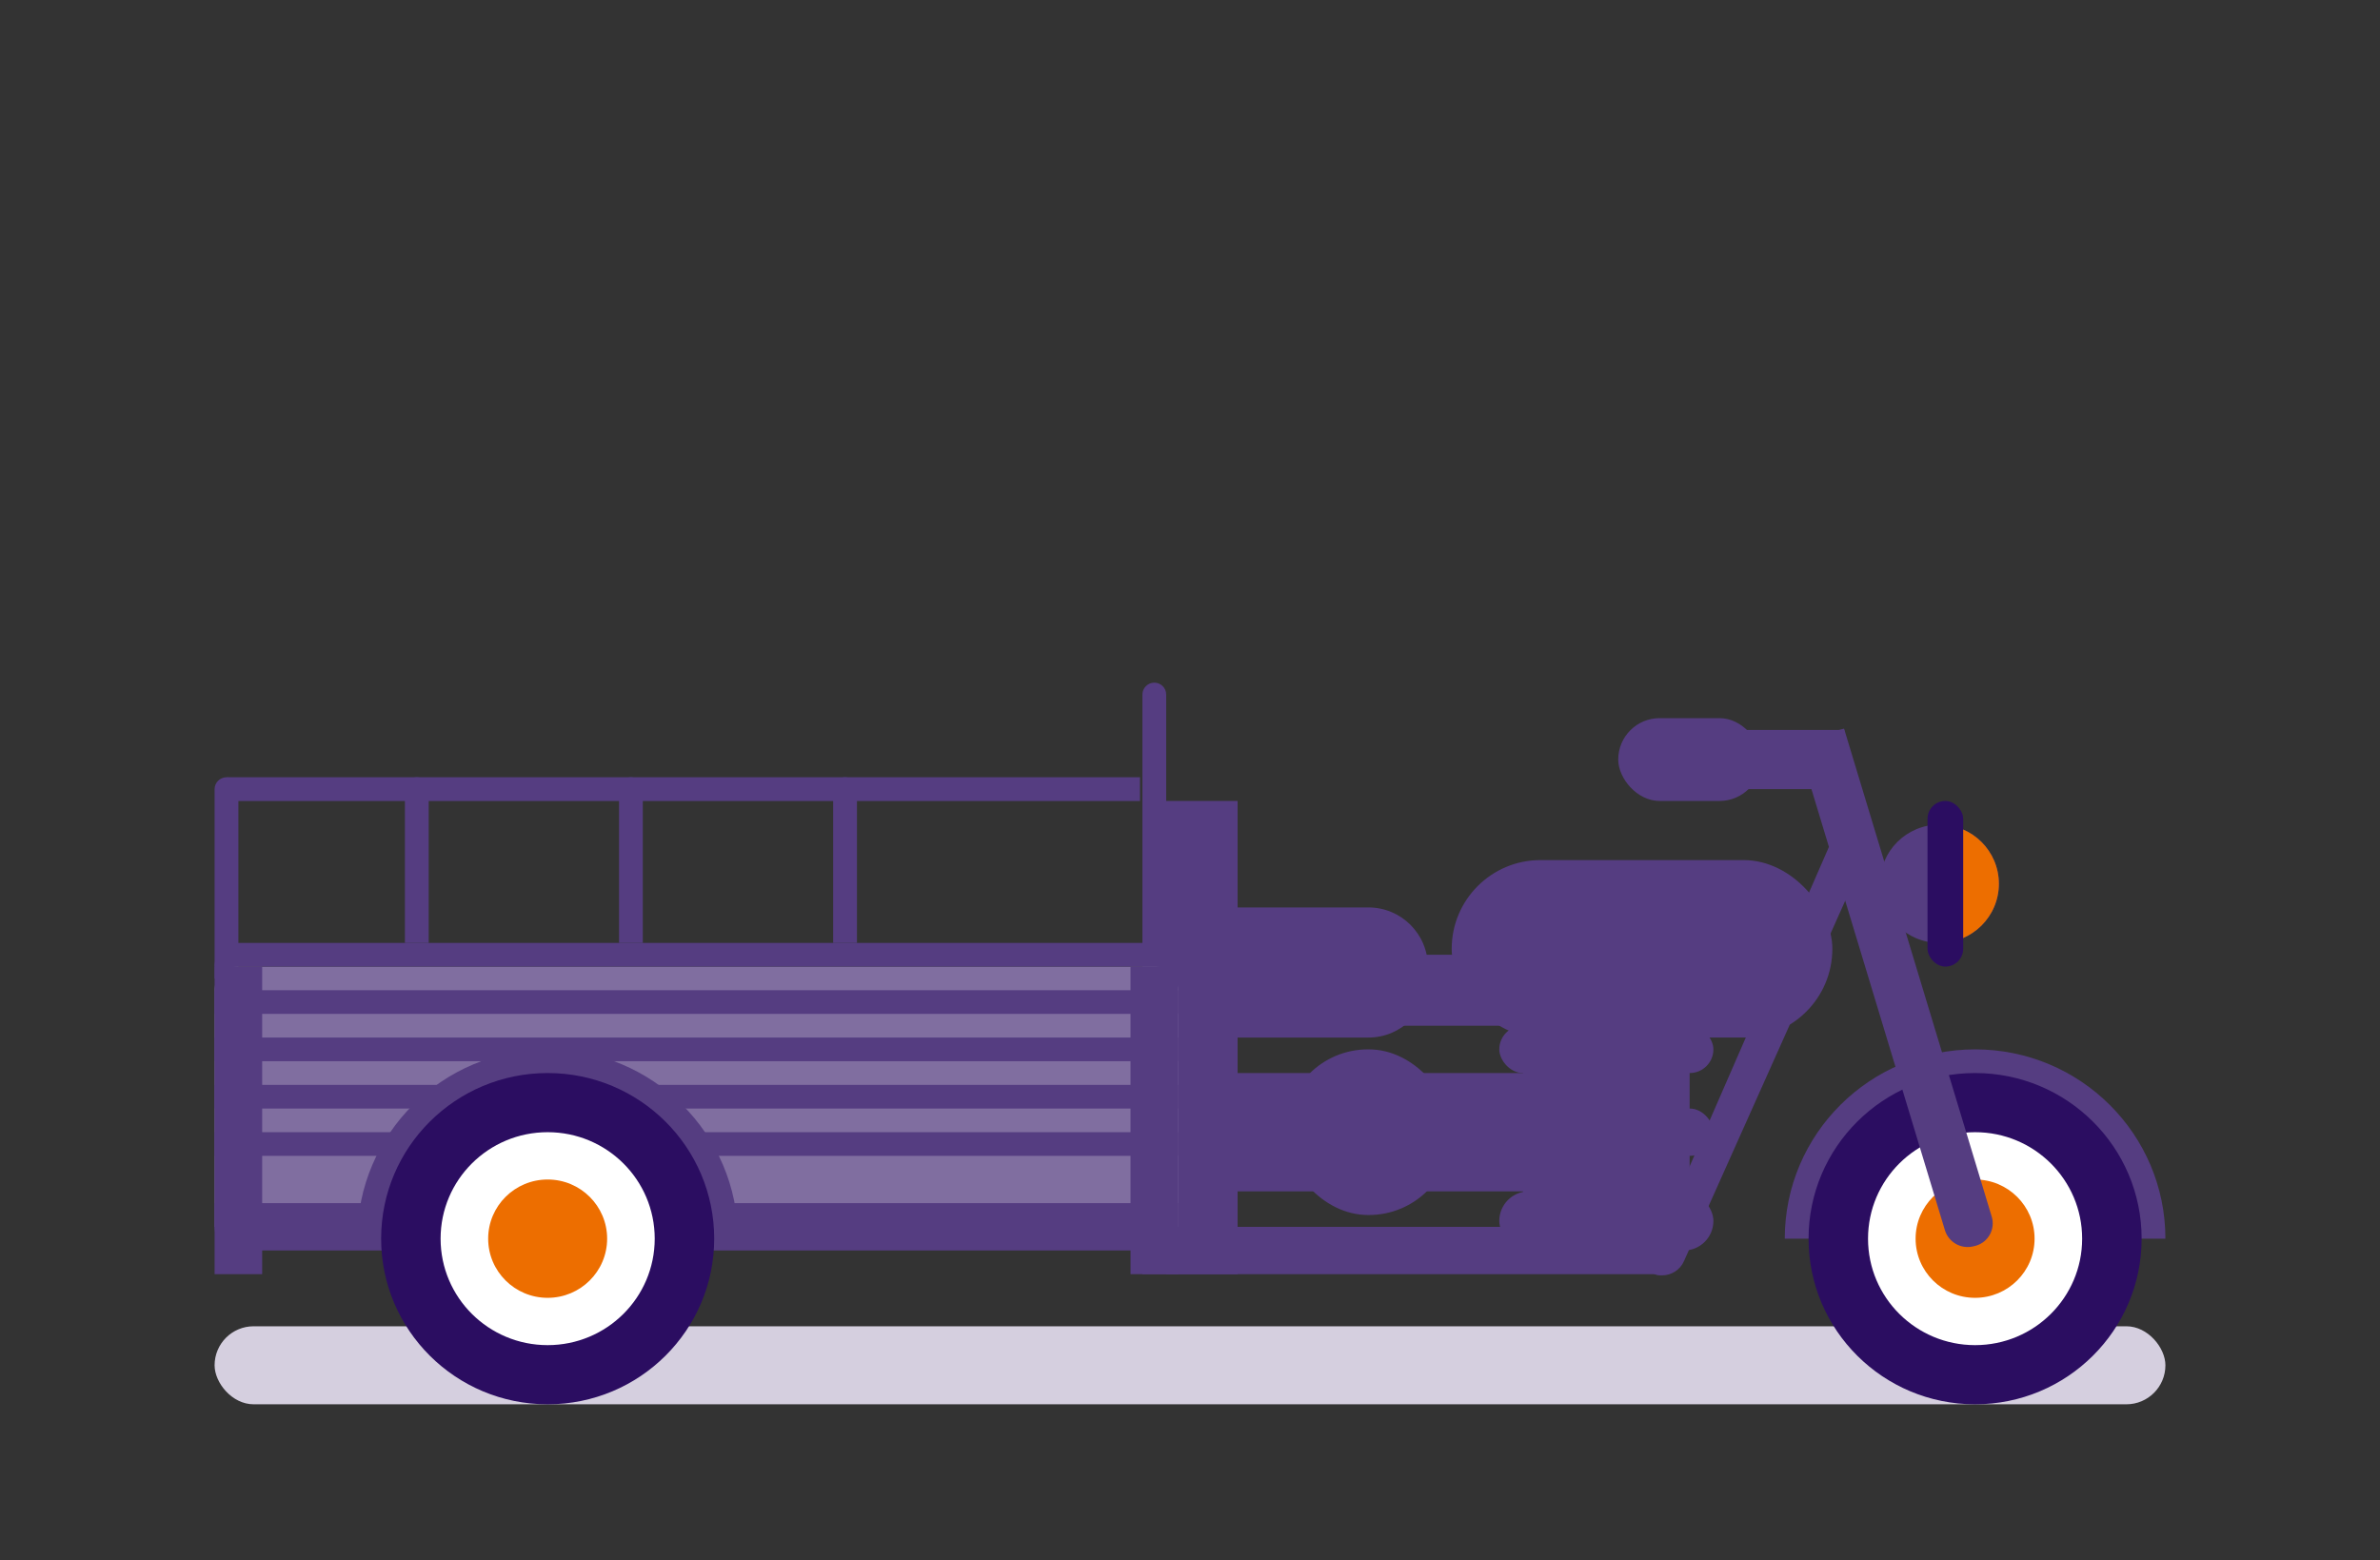 <?xml version="1.0" encoding="UTF-8"?>
<svg width="122px" height="80px" viewBox="0 0 122 80" version="1.1" xmlns="http://www.w3.org/2000/svg" xmlns:xlink="http://www.w3.org/1999/xlink">
    <rect x="0" y="0" width="122" height="80" fill="#333333" stroke="none"/>
    <!-- Generator: Sketch 49.2 (51160) - http://www.bohemiancoding.com/sketch -->
    <title>trimoto_carga</title>
    <desc>Created with Sketch.</desc>
    <defs></defs>
    <g id="Ilustraciones" stroke="none" stroke-width="1" fill="none" fill-rule="evenodd">
        <g id="Group-31">
            <rect id="Rectangle-3-Copy-12" x="0" y="0" width="122" height="80"></rect>
            <g id="Group-5-Copy" transform="translate(11, 35)">
                <rect id="Rectangle-14-Copy-2" fill="#D5CFDF" x="0" y="33" width="100" height="4" rx="2"></rect>
                <g id="Group-4">
                    <rect id="Rectangle-2-Copy-4" fill="#553D81" x="48.78" y="20.016" width="20.732" height="6.066"></rect>
                    <rect id="Rectangle-2-Copy-5" fill="#553D81" x="54.878" y="18.803" width="8.537" height="8.492" rx="4.246"></rect>
                    <g id="Group-2" transform="translate(65.854, 17.59)" fill="#553D81">
                        <rect id="Rectangle-2" x="1.22" y="0" width="8.537" height="10.918"></rect>
                        <rect id="Rectangle-2-Copy" x="0" y="0" width="10.976" height="2.426" rx="1.213"></rect>
                        <rect id="Rectangle-2-Copy-2" x="0" y="4.246" width="10.976" height="2.426" rx="1.213"></rect>
                        <rect id="Rectangle-2-Copy-3" x="0" y="8.492" width="10.976" height="3.033" rx="1.516"></rect>
                    </g>
                    <g id="Group" transform="translate(85.366, 6.066)">
                        <ellipse id="Oval-7-Copy" fill="#553D81" cx="3.049" cy="4.246" rx="3.049" ry="3.033"></ellipse>
                        <path d="M3.049,7.279 C4.733,7.279 6.098,5.921 6.098,4.246 C6.098,2.571 4.733,1.213 3.049,1.213" id="Oval-7" fill="#ED6E00"></path>
                        <rect id="Rectangle" fill="#2B0D61" x="2.439" y="0" width="1.829" height="8.492" rx="0.915"></rect>
                    </g>
                    <path d="M74.687,2.426 L83.537,2.426 L83.537,5.459 L74.687,5.459 C73.85,5.459 73.171,4.78 73.171,3.943 L73.171,3.943 C73.171,3.105 73.85,2.426 74.687,2.426 Z" id="Rectangle-15" fill="#553D81"></path>
                    <rect id="Rectangle-15-Copy-3" fill="#553D81" x="71.951" y="1.82" width="7.317" height="4.246" rx="2.123"></rect>
                    <rect id="Rectangle-16" fill="#553D81" x="54.268" y="13.951" width="20.732" height="3.639"></rect>
                    <path d="M48.78,11.525 L59.146,11.525 C60.83,11.525 62.195,12.89 62.195,14.573 L62.195,15.148 C62.195,16.832 60.83,18.197 59.146,18.197 L48.78,18.197 L48.78,11.525 Z" id="Rectangle-16-Copy-4" fill="#553D81"></path>
                    <rect id="Rectangle-16-Copy-5" fill="#553D81" x="48.78" y="6.066" width="3.659" height="24.262"></rect>
                    <path d="M48.171,0 L48.171,0 C48.507,-6.18616236e-17 48.78,0.273 48.78,0.61 L48.78,30.328 L47.561,30.328 L47.561,0.61 C47.561,0.273 47.834,-2.71205284e-16 48.171,-3.33066907e-16 Z" id="Rectangle-16-Copy-6" fill="#553D81"></path>
                    <path d="M32.317,4.852 L32.317,4.852 C32.654,4.852 32.927,5.125 32.927,5.462 L32.927,13.344 L31.707,13.344 L31.707,5.462 C31.707,5.125 31.98,4.852 32.317,4.852 Z" id="Rectangle-16-Copy-7" fill="#553D81"></path>
                    <path d="M21.341,4.852 L21.341,4.852 C21.678,4.852 21.951,5.125 21.951,5.462 L21.951,13.344 L20.732,13.344 L20.732,5.462 C20.732,5.125 21.005,4.852 21.341,4.852 Z" id="Rectangle-16-Copy-8" fill="#553D81"></path>
                    <path d="M10.366,4.852 L10.366,4.852 C10.703,4.852 10.976,5.125 10.976,5.462 L10.976,13.344 L9.756,13.344 L9.756,5.462 C9.756,5.125 10.029,4.852 10.366,4.852 Z" id="Rectangle-16-Copy-9" fill="#553D81"></path>
                    <path d="M0.61,4.852 L0.61,4.852 C0.947,4.852 1.22,5.125 1.22,5.462 L1.22,15.164 L0,15.164 L0,5.462 C-4.12410824e-17,5.125 0.273,4.852 0.61,4.852 Z" id="Rectangle-16-Copy-10" fill="#553D81"></path>
                    <path d="M23.78,-18.197 L23.78,-18.197 C24.117,-18.197 24.39,-17.924 24.39,-17.587 L24.39,29.115 L23.171,29.115 L23.171,-17.587 C23.171,-17.924 23.444,-18.197 23.78,-18.197 Z" id="Rectangle-16-Copy-11" fill="#553D81" transform="translate(23.78, 5.459) scale(-1, 1) rotate(-270) translate(-23.78, -5.459) "></path>
                    <rect id="Rectangle-16-Copy-2" fill="#553D81" x="48.78" y="27.902" width="25.61" height="2.426"></rect>
                    <path d="M66.957,17.896 L91.028,17.709 C91.571,17.704 92.027,18.115 92.08,18.656 L92.08,18.656 C92.127,19.133 91.778,19.558 91.301,19.604 C91.272,19.607 91.243,19.609 91.215,19.609 L67.579,19.567 C67.099,19.566 66.664,19.283 66.468,18.845 L66.418,18.734 C66.284,18.434 66.418,18.082 66.718,17.948 C66.793,17.914 66.874,17.896 66.957,17.896 Z" id="Rectangle-16-Copy-3" fill="#553D81" transform="translate(79.225, 18.659) rotate(-66) translate(-79.225, -18.659) "></path>
                    <rect id="Rectangle-16-Copy" fill="#553D81" x="63.415" y="9.098" width="19.512" height="9.098" rx="4.549"></rect>
                    <g id="Group-9" transform="translate(80.488, 18.803)">
                        <path d="M0,9.705 C0,4.345 4.368,0 9.756,0 C15.144,0 19.512,4.345 19.512,9.705" id="Path" fill="#553D81"></path>
                        <path d="M9.756,18.197 C14.471,18.197 18.293,14.395 18.293,9.705 C18.293,5.015 14.471,1.213 9.756,1.213 C5.041,1.213 1.22,5.015 1.22,9.705 C1.22,14.395 5.041,18.197 9.756,18.197 Z" id="Path" fill="#2B0D61"></path>
                        <ellipse id="Oval-2-Copy" fill="#FFFFFF" cx="9.756" cy="9.705" rx="5.488" ry="5.459"></ellipse>
                        <ellipse id="Oval-2-Copy-2" fill="#ED6E00" cx="9.756" cy="9.705" rx="3.049" ry="3.033"></ellipse>
                    </g>
                    <path d="M72.759,13.972 L98.881,14.961 C99.538,14.986 100.05,15.538 100.026,16.195 C100.025,16.215 100.024,16.234 100.022,16.254 L100.014,16.343 C99.958,16.991 99.403,17.48 98.753,17.456 L72.541,16.464 L72.759,13.972 Z" id="Rectangle-15-Copy" fill="#553D81" transform="translate(86.284, 15.714) rotate(-289) translate(-86.284, -15.714) "></path>
                    <g id="Group-3" transform="translate(0, 13.344)">
                        <g id="Group-3-Copy-6">
                            <path d="M1.22,1.213 L48.171,1.213 C48.844,1.213 49.39,1.759 49.39,2.433 L49.39,14.557 L0,14.557 L0,2.433 C-8.24821648e-17,1.759 0.546,1.213 1.22,1.213 Z" id="Rectangle-Copy-8" fill="#806EA0"></path>
                            <rect id="Rectangle-Copy-10" fill="#553D81" x="0" y="2.426" width="49.39" height="1.213"></rect>
                            <rect id="Rectangle-Copy-12" fill="#553D81" x="0" y="7.279" width="49.39" height="1.213"></rect>
                            <path d="M0,13.344 L49.39,13.344 L49.39,14.551 C49.39,15.224 48.844,15.77 48.171,15.77 L1.22,15.77 C0.546,15.77 -5.8365165e-16,15.224 -6.66133815e-16,14.551 L0,13.344 Z" id="Rectangle-Copy-14" fill="#553D81"></path>
                            <path d="M1.213,0 L49.39,0 L49.39,1.213 L0,1.213 L0,1.213 C-8.20494714e-17,0.543 0.543,1.23074207e-16 1.213,0 Z" id="Rectangle-Copy-17" fill="#553D81"></path>
                            <polygon id="Rectangle-Copy-18" fill="#553D81" points="2.439 1.213 2.439 16.984 7.10542736e-15 16.984 1.36042938e-14 1.213"></polygon>
                            <polygon id="Rectangle-Copy-19" fill="#553D81" points="49.39 1.213 49.39 16.984 46.951 16.984 46.951 1.213"></polygon>
                            <rect id="Rectangle-Copy-11" fill="#553D81" x="0" y="4.852" width="49.39" height="1.213"></rect>
                            <rect id="Rectangle-Copy-13" fill="#553D81" x="0" y="9.705" width="49.39" height="1.213"></rect>
                        </g>
                    </g>
                    <g id="Group-9-Copy" transform="translate(7.317, 18.803)">
                        <path d="M0,9.705 C0,4.345 4.368,0 9.756,0 C15.144,0 19.512,4.345 19.512,9.705" id="Path" fill="#553D81"></path>
                        <path d="M9.756,18.197 C14.471,18.197 18.293,14.395 18.293,9.705 C18.293,5.015 14.471,1.213 9.756,1.213 C5.041,1.213 1.22,5.015 1.22,9.705 C1.22,14.395 5.041,18.197 9.756,18.197 Z" id="Path" fill="#2B0D61"></path>
                        <ellipse id="Oval-2-Copy" fill="#FFFFFF" cx="9.756" cy="9.705" rx="5.488" ry="5.459"></ellipse>
                        <ellipse id="Oval-2-Copy-2" fill="#ED6E00" cx="9.756" cy="9.705" rx="3.049" ry="3.033"></ellipse>
                    </g>
                </g>
            </g>
        </g>
    </g>
</svg>
